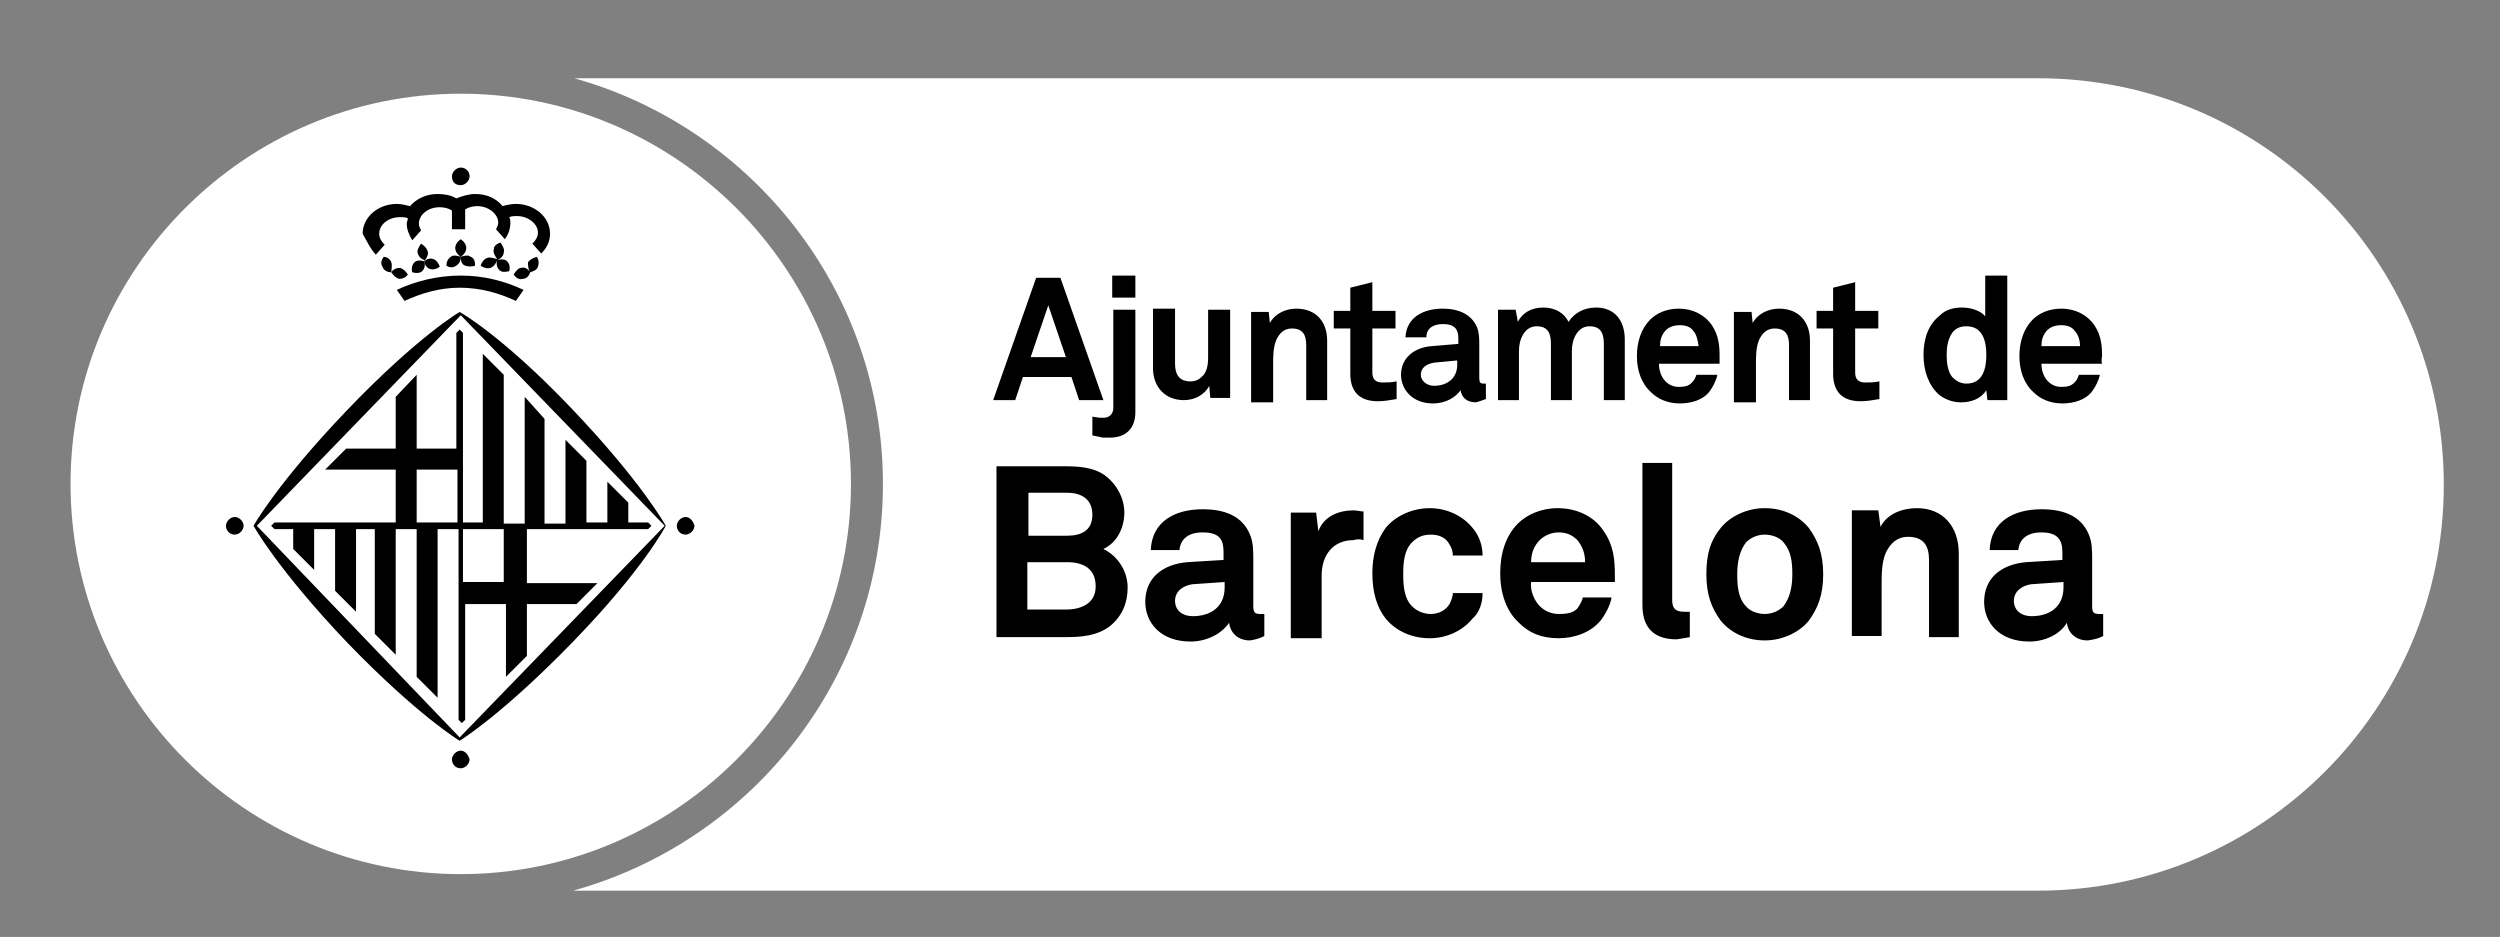 <?xml version="1.0" encoding="utf-8"?>
<!-- Generator: Adobe Illustrator 22.0.0, SVG Export Plug-In . SVG Version: 6.00 Build 0)  -->
<svg version="1.1" xmlns="http://www.w3.org/2000/svg" xmlns:xlink="http://www.w3.org/1999/xlink" x="0px" y="0px"
	 viewBox="0 0 226.8 85" style="enable-background:new 0 0 226.8 85;" xml:space="preserve">
<rect x="0" y="0" width="226.8" height="85" fill="#808080" stroke="none"/>
<style type="text/css">
	.st0{fill:#FFFFFF;}
</style>
<g id="Capa_1">
</g>
<g id="dsgn">
	<g>
		<path class="st0" d="M80.1,43.9c0-17.5-11.9-32.3-28-36.8h132.8c20.4,0,36.8,16.5,36.8,36.9c0,20.3-16.5,36.8-36.8,36.8
			c0,0,0,0-0.1,0H52C68.2,76.3,80.1,61.5,80.1,43.9z"/>
		<path class="st0" d="M41.8,8.5c19.5,0,35.4,15.9,35.4,35.4c0,19.5-15.9,35.4-35.4,35.4c-19.5,0-35.4-15.9-35.4-35.4
			C6.4,24.4,22.3,8.5,41.8,8.5z"/>
	</g>
	<g>
		<g>
			<g>
				<path d="M40.9,23.3c-0.3,0.2-0.4,0.5-0.4,0.8c0.3,0.2,0.6,0.2,0.9,0c0.3-0.2,0.4-0.5,0.4-0.8c0,0.4,0.1,0.7,0.4,0.8
					c0.3,0.1,0.6,0.1,0.9,0c0-0.4-0.1-0.7-0.4-0.8c-0.2-0.2-0.6-0.1-0.9,0c0.3-0.2,0.5-0.5,0.5-0.8c0-0.3-0.2-0.6-0.5-0.8
					c-0.3,0.2-0.5,0.5-0.5,0.8c0,0.3,0.2,0.6,0.5,0.8C41.5,23.2,41.1,23.1,40.9,23.3"/>
				<path d="M44.2,23.4c-0.3,0.1-0.5,0.4-0.6,0.7c0.3,0.2,0.6,0.3,0.9,0.2c0.3-0.1,0.5-0.4,0.6-0.7c-0.1,0.4,0,0.7,0.2,0.9
					c0.2,0.2,0.5,0.2,0.9,0.1c0.1-0.4,0-0.7-0.2-0.9c-0.2-0.2-0.5-0.2-0.9-0.1c0.3-0.1,0.6-0.4,0.6-0.7c0.1-0.3-0.1-0.6-0.3-0.9
					c-0.3,0.1-0.6,0.3-0.6,0.6c-0.1,0.3,0.1,0.6,0.3,0.9C44.7,23.4,44.4,23.3,44.2,23.4"/>
				<path d="M48.1,24.7c0.3-0.1,0.6-0.2,0.7-0.5c0.1-0.3,0.1-0.6-0.1-0.9c-0.3,0.1-0.6,0.2-0.8,0.5C47.9,24.1,47.9,24.4,48.1,24.7
					c-0.2-0.3-0.5-0.5-0.8-0.4c-0.3,0-0.5,0.3-0.7,0.6c0.2,0.3,0.5,0.5,0.8,0.4C47.8,25.3,48,25,48.1,24.7"/>
				<path d="M37.6,23.8c-0.2,0.2-0.3,0.5-0.2,0.9c0.3,0.1,0.7,0.1,0.9-0.1c0.2-0.2,0.3-0.5,0.2-0.9C38.1,23.6,37.8,23.6,37.6,23.8"
					/>
				<path d="M39,24.4c0.3,0.1,0.6,0,0.9-0.2c-0.1-0.3-0.3-0.6-0.6-0.7c-0.3-0.1-0.6,0-0.8,0.2c0.2-0.3,0.4-0.6,0.3-0.9
					c-0.1-0.3-0.3-0.5-0.6-0.7c-0.2,0.3-0.4,0.6-0.3,0.9c0.1,0.3,0.3,0.5,0.6,0.6C38.5,24,38.7,24.3,39,24.4"/>
				<path d="M35.5,23.8c-0.1-0.3-0.4-0.5-0.7-0.5c-0.2,0.3-0.3,0.6-0.1,0.9c0.1,0.3,0.4,0.5,0.8,0.5c0.2,0.3,0.4,0.5,0.7,0.6
					c0.3,0,0.6-0.1,0.8-0.4c-0.2-0.3-0.4-0.5-0.7-0.6c-0.3,0-0.6,0.1-0.8,0.4C35.5,24.4,35.6,24.1,35.5,23.8"/>
				<path d="M41.8,16.8c0.4,0,0.8-0.4,0.8-0.8c0-0.5-0.4-0.8-0.8-0.8c-0.4,0-0.8,0.4-0.8,0.8C41,16.5,41.3,16.8,41.8,16.8"/>
				<path d="M41.7,26.1c1.9,0,3.6,0.5,5.1,1.2l0.7-1c-1.7-0.8-3.6-1.3-5.7-1.3c-2.1,0-4.1,0.5-5.8,1.3l0.7,1
					C38.2,26.6,39.9,26.1,41.7,26.1"/>
				<path d="M34.1,23.1l0.8-0.9c-0.3-0.3-0.5-0.6-0.5-1c0-0.8,0.8-1.5,1.9-1.5c0.3,0,0.5,0,0.7,0.1c0,0.2-0.1,0.3-0.1,0.5
					c0,0.5,0.2,1,0.5,1.5l0.8-0.9c-0.1-0.2-0.2-0.4-0.2-0.6c0-0.8,0.8-1.5,1.9-1.5c0.4,0,0.8,0.1,1.1,0.3v1.7h1.2v-1.8
					c0.3-0.2,0.7-0.3,1.1-0.3c1,0,1.9,0.7,1.9,1.5c0,0.2-0.1,0.4-0.2,0.6l0.8,0.9c0.3-0.4,0.5-0.9,0.5-1.5c0-0.2,0-0.3-0.1-0.5
					c0.2-0.1,0.5-0.1,0.7-0.1c1,0,1.9,0.7,1.9,1.5c0,0.4-0.2,0.7-0.5,1l0.8,0.9c0.5-0.5,0.8-1.1,0.8-1.8c0-1.5-1.4-2.7-3.1-2.7
					c-0.4,0-0.9,0.1-1.2,0.2c-0.6-0.7-1.4-1.1-2.5-1.1c-0.6,0-1.2,0.2-1.7,0.4c-0.5-0.3-1.1-0.4-1.7-0.4c-1,0-1.9,0.4-2.5,1.1
					c-0.4-0.1-0.8-0.2-1.2-0.2c-1.7,0-3.1,1.2-3.1,2.7C33.3,21.9,33.6,22.6,34.1,23.1"/>
				<path d="M42,48h3.7v4.8H42V48z M41.5,47.4h-3.7v-4.8h3.7V47.4z M41.5,40.7h-3.7V34L35.9,36v4.7h-4.5l-1.9,1.9h6.4v4.8h-11
					l-0.3,0.3l0.3,0.3h1.7v1.8l1.9,1.9V48h1.9v5.6l1.9,1.9V48H34v9.5l1.9,1.9V48h1.9v13.4l1.9,1.9V48h1.9v17.3l0.3,0.3l0.3-0.3V54.8
					h3.7v6.6l1.9-1.9v-4.7h4.5l1.9-1.9h-6.4V48h11l0.3-0.3l-0.3-0.3H57v-1.8l-1.9-1.9v3.7h-1.9v-5.6l-1.9-1.9v7.6h-1.9v-9.5L47.6,36
					v11.5h-1.9V34l-1.9-1.9v15.3H42V30.2l-0.3-0.3l-0.3,0.3V40.7z"/>
				<path d="M41.8,68.1c-0.4,0-0.8,0.4-0.8,0.8c0,0.4,0.3,0.8,0.8,0.8c0.4,0,0.8-0.4,0.8-0.8C42.5,68.5,42.2,68.1,41.8,68.1"/>
				<path d="M21.3,46.9c-0.4,0-0.8,0.4-0.8,0.8c0,0.4,0.3,0.8,0.8,0.8c0.4,0,0.8-0.4,0.8-0.8C22.1,47.3,21.7,46.9,21.3,46.9"/>
				<path d="M62.2,46.9c-0.4,0-0.8,0.4-0.8,0.8c0,0.4,0.3,0.8,0.8,0.8c0.4,0,0.8-0.4,0.8-0.8C62.9,47.3,62.6,46.9,62.2,46.9"/>
				<path d="M41.7,66.9L23.3,47.7l18.5-19.1l18.5,19.1L41.7,66.9z M41.7,28.3c0,0-3.8,2.2-10.3,9C25.1,43.9,23,47.7,23,47.7
					s2.2,4,8.6,10.7c6.4,6.6,10.1,8.8,10.1,8.8s3.8-2.3,10.3-9c6.4-6.6,8.4-10.5,8.4-10.5s-2.2-4-8.6-10.7
					C45.5,30.4,41.7,28.3,41.7,28.3"/>
			</g>
		</g>
	</g>
	<g>
		<path d="M187.2,53.3c0,1.7-1.2,2.6-2.9,2.6c-0.9,0-1.6-0.5-1.6-1.4c0-0.9,0.8-1.4,1.6-1.5l2.9-0.2V53.3z M190.8,57.7v-2
			c0,0-0.2,0-0.4,0c-0.5,0-0.6-0.2-0.6-0.7v-4.2c0-0.8,0-1.6-0.3-2.3c-0.7-1.7-2.3-2.3-4.3-2.3c-2.5,0-4.6,1.1-4.7,3.7h2.6
			c0.1-1,0.8-1.6,2.1-1.6c1.5,0,1.9,0.7,1.9,1.8v0.7l-3.3,0.2c-2.2,0.2-3.8,1.4-3.8,3.6c0,1.9,1.4,3.6,4.1,3.6
			c1.6,0,2.9-0.8,3.4-1.7c0.1,0.8,0.7,1.6,1.9,1.6C190.1,58,190.4,57.9,190.8,57.7z M177.7,57.8v-7.6c0-2.4-1.4-4.1-3.8-4.1
			c-1.3,0-2.7,0.5-3.3,1.7l-0.2-1.5H168v11.4h2.7v-4.6c0-1,0-2.1,0.4-3c0.4-0.8,1-1.4,2-1.4c1.4,0,1.9,0.8,1.9,2.1v7H177.7z
			 M162.6,52.1c0,1.1-0.2,2.1-0.8,2.9c-0.4,0.4-1,0.7-1.7,0.7c-0.7,0-1.4-0.3-1.7-0.7c-0.7-0.7-0.8-1.8-0.8-2.9
			c0-1.1,0.2-2.1,0.8-2.9c0.4-0.4,1-0.7,1.7-0.7c0.7,0,1.4,0.3,1.7,0.7C162.5,50,162.6,51,162.6,52.1 M165.4,52.1
			c0-1.9-0.5-3.1-1.3-4.2c-0.8-1-2.2-1.8-4-1.8c-1.7,0-3.2,0.8-4,1.8c-0.9,1.1-1.3,2.3-1.3,4.2c0,1.9,0.5,3.1,1.3,4.2
			c0.8,1,2.2,1.8,4,1.8c1.7,0,3.2-0.8,4-1.8C164.9,55.2,165.4,54,165.4,52.1 M153.3,57.8v-2.3c-0.2,0-0.2,0-0.5,0
			c-0.9,0-1.1-0.4-1.1-1.1V42H149v12.9c0,2.2,1.2,3.1,3.1,3.1C152.7,57.9,152.8,57.9,153.3,57.8 M143.8,51h-4.9
			c0-0.7,0.2-1.3,0.6-1.8c0.4-0.5,1.1-0.9,1.9-0.9c0.8,0,1.3,0.3,1.7,0.7C143.5,49.5,143.8,50.1,143.8,51 M146.5,52.2
			c0-1.4-0.1-2.7-1-4c-0.9-1.4-2.5-2.1-4.2-2.1c-1.5,0-2.8,0.6-3.6,1.4c-1.1,1.1-1.6,2.7-1.6,4.5c0,1.9,0.6,3.5,1.7,4.5
			c0.9,0.9,2,1.4,3.6,1.4c1.4,0,2.9-0.5,3.8-1.6c0.4-0.5,0.9-1.4,1-2.1h-2.6c-0.1,0.4-0.3,0.7-0.5,1c-0.4,0.4-0.9,0.5-1.7,0.5
			c-0.7,0-1.3-0.3-1.7-0.7c-0.5-0.5-0.9-1.4-0.8-2.2h7.6C146.5,52.7,146.5,52.2,146.5,52.2 M134.5,53.8h-2.7c0,0.4-0.2,0.8-0.3,1
			c-0.3,0.5-0.9,0.9-1.7,0.9c-0.7,0-1.3-0.3-1.7-0.7c-0.7-0.7-0.8-1.8-0.8-2.9c0-1.1,0.1-2.2,0.8-2.9c0.4-0.4,0.9-0.7,1.7-0.7
			c0.8,0,1.4,0.3,1.7,0.9c0.2,0.3,0.3,0.6,0.3,1h2.7c0-0.9-0.3-1.8-0.9-2.5c-0.8-1-2.2-1.8-3.9-1.8c-1.7,0-3.2,0.8-4,1.8
			c-0.8,1.1-1.2,2.5-1.2,4.1c0,1.7,0.4,3.1,1.2,4.1c0.8,1,2.2,1.8,4,1.8c1.7,0,3.1-0.8,3.9-1.8C134.2,55.6,134.5,54.7,134.5,53.8
			 M123.7,49v-2.6c-0.3,0-0.6-0.1-0.9-0.1c-1.3,0-2.7,0.5-3.2,1.9l-0.2-1.7h-2.3v11.4h2.8v-5.7c0-1.8,1-3.2,2.9-3.2
			C123.1,48.9,123.4,48.9,123.7,49 M111.1,53.3c0,1.7-1.2,2.6-2.9,2.6c-0.9,0-1.6-0.5-1.6-1.4c0-0.9,0.8-1.4,1.6-1.5l2.9-0.2V53.3z
			 M114.7,57.7v-2c0,0-0.2,0-0.4,0c-0.5,0-0.6-0.2-0.6-0.7v-4.2c0-0.8,0-1.6-0.3-2.3c-0.7-1.7-2.3-2.3-4.3-2.3
			c-2.5,0-4.6,1.1-4.7,3.7h2.6c0.1-1,0.8-1.6,2.1-1.6c1.6,0,1.9,0.7,1.9,1.8v0.7l-3.3,0.2c-2.2,0.2-3.8,1.4-3.8,3.6
			c0,1.9,1.4,3.6,4.1,3.6c1.6,0,2.9-0.8,3.5-1.7c0.1,0.8,0.7,1.6,1.9,1.6C114,58,114.3,57.9,114.7,57.7z M99.4,53.2
			c0,1.6-1.4,2.1-2.7,2.1h-3.5V51h3.6C98.3,51,99.4,51.6,99.4,53.2 M99.1,46.7c0,1.5-1.1,1.9-2.3,1.9h-3.5v-3.9h3.5
			C98,44.7,99.1,45.2,99.1,46.7 M102.3,53.3c0-1.4-0.8-2.8-2.2-3.5c1.3-0.6,1.9-2,1.9-3.3c0-1.3-0.7-2.6-1.8-3.4
			c-1-0.7-2.3-0.8-3.6-0.8h-6.2v15.5h6.2c1.5,0,2.9-0.1,4.1-1C101.8,55.9,102.3,54.7,102.3,53.3"/>
		<g>
			<path d="M188.7,31.4h-3.5c0-0.5,0.1-0.9,0.4-1.3c0.3-0.4,0.8-0.6,1.4-0.6c0.6,0,1,0.2,1.2,0.5C188.5,30.3,188.7,30.8,188.7,31.4
				 M190.7,32.3c0-1-0.1-1.9-0.7-2.8c-0.7-1-1.8-1.5-3-1.5c-1.1,0-2,0.4-2.6,1c-0.8,0.8-1.2,2-1.2,3.3c0,1.3,0.4,2.5,1.3,3.3
				c0.6,0.6,1.5,1,2.6,1c1,0,2.1-0.3,2.7-1.1c0.3-0.4,0.6-1,0.7-1.5h-1.9c-0.1,0.3-0.2,0.5-0.4,0.7c-0.3,0.3-0.6,0.4-1.2,0.4
				c-0.5,0-0.9-0.2-1.2-0.5c-0.4-0.4-0.6-1-0.6-1.6h5.5C190.6,32.7,190.7,32.3,190.7,32.3 M180.2,32.2c0,1.2-0.3,2.6-1.8,2.6
				c-0.6,0-1-0.3-1.3-0.6c-0.4-0.5-0.5-1.3-0.5-2c0-0.7,0.1-1.4,0.5-2c0.3-0.4,0.7-0.6,1.3-0.6C179.9,29.6,180.2,31,180.2,32.2
				 M182.1,36.3V25h-2v3.7c-0.3-0.4-1.1-0.8-2.1-0.8c-0.8,0-1.5,0.2-2,0.7c-1,0.8-1.5,2-1.5,3.6c0,1.5,0.5,2.8,1.4,3.6
				c0.5,0.4,1.2,0.7,2,0.7c0.9,0,1.8-0.3,2.3-1.1l0.1,0.9H182.1z M170.5,36.2v-1.6c-0.5,0.1-0.9,0.1-1.3,0.1c-0.6,0-0.9-0.3-0.9-0.9
				v-4h2.1v-1.6h-2.1v-2.6l-2,0.5v2.1h-1.5v1.6h1.5v4.1c0,1.6,0.8,2.5,2.5,2.5C169.4,36.4,169.9,36.3,170.5,36.2 M164.2,36.3v-5.4
				c0-1.7-1-2.9-2.8-2.9c-0.9,0-1.9,0.4-2.4,1.3l-0.1-1h-1.6v8.2h2V33c0-0.7,0-1.5,0.3-2.2c0.3-0.6,0.7-1,1.4-1c1,0,1.3,0.6,1.3,1.5
				v5H164.2z M154.1,31.4h-3.5c0-0.5,0.1-0.9,0.4-1.3c0.3-0.4,0.8-0.6,1.4-0.6c0.6,0,1,0.2,1.2,0.5C153.9,30.3,154,30.8,154.1,31.4
				 M156,32.3c0-1-0.1-1.9-0.7-2.8c-0.7-1-1.8-1.5-3-1.5c-1.1,0-2,0.4-2.6,1c-0.8,0.8-1.2,2-1.2,3.3c0,1.3,0.4,2.5,1.3,3.3
				c0.6,0.6,1.5,1,2.6,1c1,0,2.1-0.3,2.7-1.1c0.3-0.4,0.6-1,0.7-1.5h-1.9c-0.1,0.3-0.2,0.5-0.4,0.7c-0.3,0.3-0.6,0.4-1.2,0.4
				c-0.5,0-0.9-0.2-1.2-0.5c-0.4-0.4-0.6-1-0.6-1.6h5.5C156,32.7,156,32.3,156,32.3 M147.4,36.3v-5.5c0-1.7-0.9-2.9-2.6-2.9
				c-1.1,0-2,0.5-2.5,1.3c-0.4-0.8-1.2-1.3-2.3-1.3c-1.1,0-1.9,0.5-2.3,1.3l-0.2-1.1h-1.6v8.2h1.9v-4.5c0-1,0.5-2.2,1.6-2.2
				c1,0,1.3,0.6,1.3,1.6v5.1h1.9v-4.5c0-1,0.5-2.2,1.6-2.2c1,0,1.3,0.6,1.3,1.6v5.1H147.4z M132.2,33.1c0,1.2-0.9,1.9-2.1,1.9
				c-0.6,0-1.2-0.4-1.2-1c0-0.7,0.6-1,1.2-1.1l2.1-0.2V33.1z M134.8,36.2v-1.4c0,0-0.1,0-0.2,0c-0.3,0-0.4-0.1-0.4-0.5v-3
				c0-0.5,0-1.1-0.2-1.6c-0.5-1.2-1.7-1.7-3.1-1.7c-1.8,0-3.3,0.8-3.4,2.6h1.9c0-0.8,0.6-1.2,1.5-1.2c1.1,0,1.4,0.5,1.4,1.3v0.5
				l-2.4,0.2c-1.5,0.1-2.8,1-2.8,2.6c0,1.3,1,2.6,2.9,2.6c1.2,0,2.1-0.6,2.5-1.2c0.1,0.6,0.5,1.1,1.4,1.1
				C134.3,36.4,134.5,36.3,134.8,36.2z M126.7,36.2v-1.6c-0.5,0.1-0.9,0.1-1.3,0.1c-0.6,0-0.9-0.3-0.9-0.9v-4h2.1v-1.6h-2.1v-2.6
				l-2,0.5v2.1h-1.5v1.6h1.5v4.1c0,1.6,0.8,2.5,2.5,2.5C125.6,36.4,126.1,36.3,126.7,36.2 M120.4,36.3v-5.4c0-1.7-1-2.9-2.8-2.9
				c-0.9,0-1.9,0.4-2.4,1.3l-0.1-1h-1.6v8.2h2V33c0-0.7,0-1.5,0.3-2.2c0.3-0.6,0.7-1,1.4-1c1,0,1.3,0.6,1.3,1.5v5H120.4z
				 M111.6,36.3v-8.2h-2v4.3c0,0.7-0.1,1.4-0.6,1.8c-0.2,0.2-0.5,0.4-1,0.4c-1,0-1.4-0.6-1.4-1.6v-5h-2v5.4c0,1.7,1.1,2.9,2.8,2.9
				c1,0,1.9-0.5,2.3-1.3l0.1,1.1H111.6z M103,37.4v-9.3h-2v8.9c0,0.5-0.3,0.9-0.9,0.9c-0.3,0-0.4,0-1-0.1v1.7
				c0.4,0.1,0.6,0.1,0.9,0.2c0.2,0,0.5,0,0.7,0C102.2,39.7,103,38.8,103,37.4 M103,25h-2.1v2h2.1V25z M96.7,32.4h-3.2l1.6-4.7
				L96.7,32.4z M100.1,36.3l-3.9-11.1H94l-3.9,11.1h2l0.7-2.1h4.4l0.7,2.1H100.1z"/>
		</g>
	</g>
</g>
</svg>
